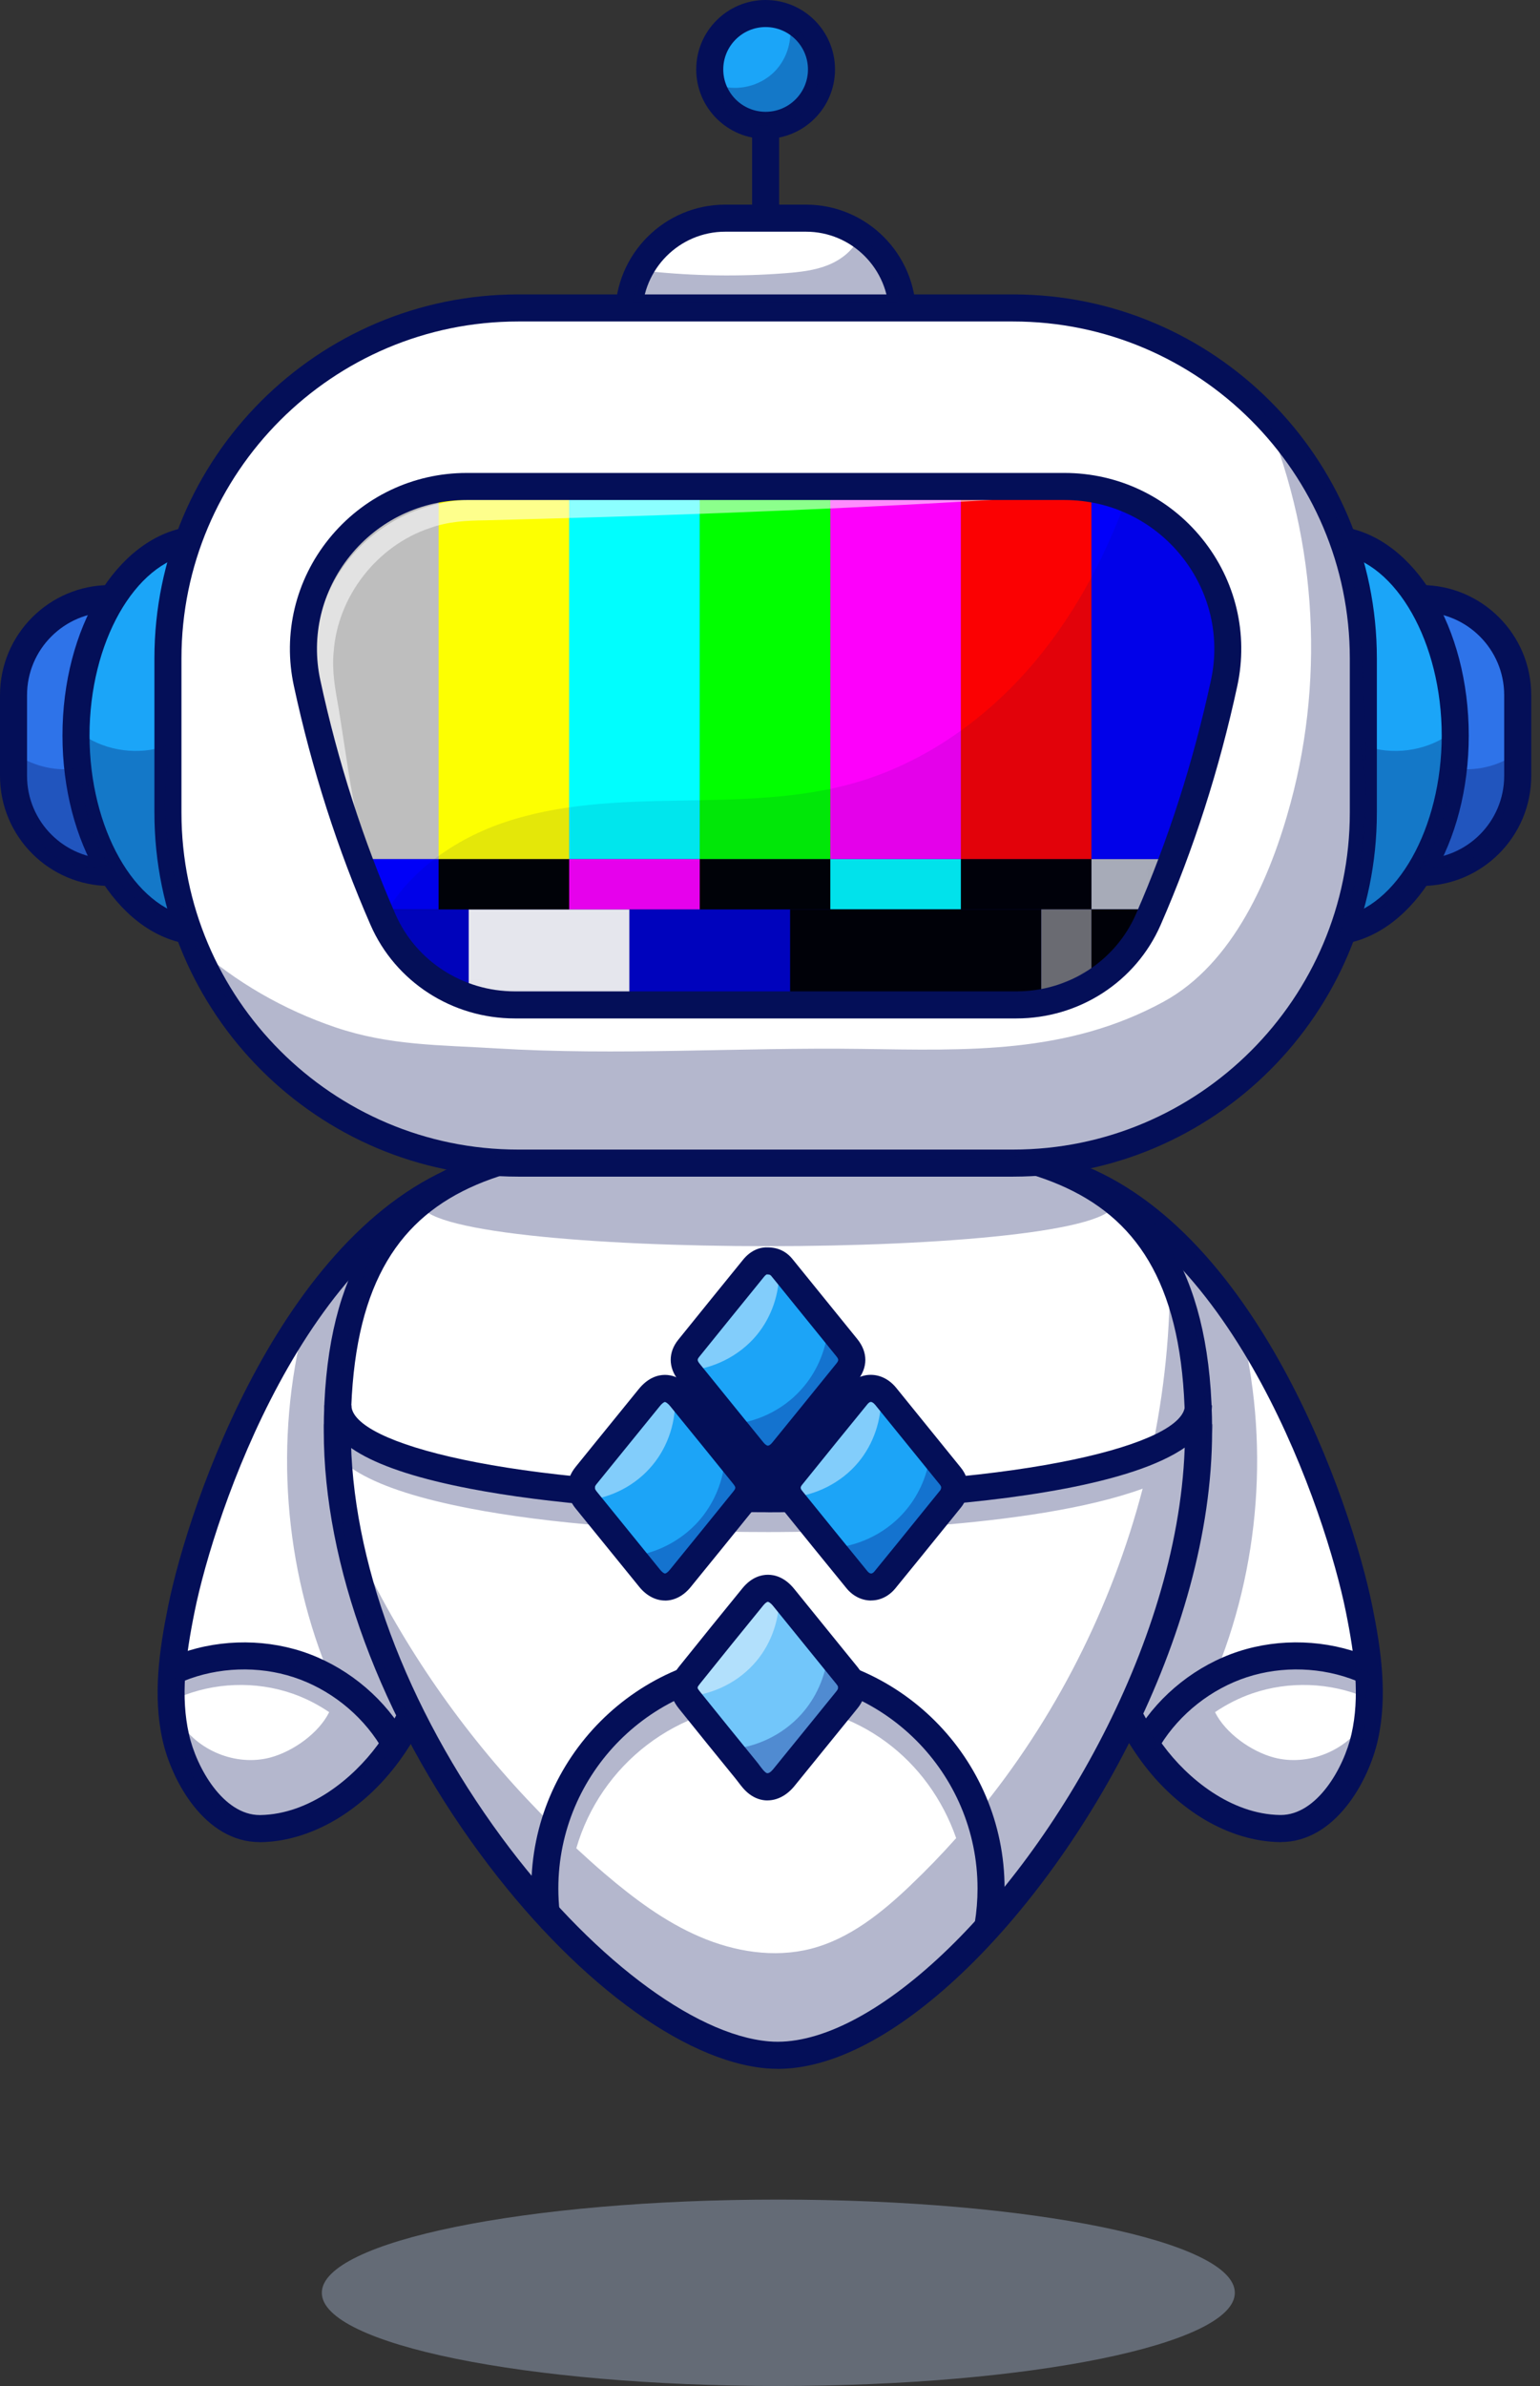 <svg width="155" height="240" viewBox="0 0 155 240" fill="none" xmlns="http://www.w3.org/2000/svg">
<rect x="0" y="0" width="155" height="240" fill="#333333" stroke="none"/>
<g clip-path="url(#clip0_22132_338073)">
<path d="M115.966 176.35C113.603 173.127 112.063 169.393 110.794 165.625C109.967 163.165 109.139 160.867 108.59 158.314C107.985 155.516 107.49 152.696 107.092 149.86C106.309 144.247 105.938 138.58 105.976 132.913C106.02 127.42 106.445 121.894 105.655 116.461C105.824 116.538 105.987 116.619 106.156 116.696C114.464 120.67 121.568 127.088 126.446 134.895C131.525 143.017 134.9 152.446 136.8 161.836C137.66 166.083 138.313 170.498 137.366 174.722C136.484 178.664 133.392 183.999 128.825 183.928C123.658 183.846 118.917 180.362 115.966 176.344V176.35Z" fill="white"/>
<path d="M128.917 185.294C128.879 185.294 128.841 185.294 128.797 185.294C123.751 185.213 118.546 182.169 114.866 177.15C111.377 172.398 109.602 166.551 108.029 161.39L110.631 160.595C112.21 165.789 113.843 171.156 117.055 175.539C119.51 178.887 123.892 182.491 128.835 182.567C128.857 182.567 128.879 182.567 128.901 182.567C132.559 182.567 135.265 177.82 136.027 174.423C136.865 170.677 136.402 166.79 135.455 162.103C133.441 152.163 124.355 125.085 106.695 119.243L107.55 116.657C126.435 122.907 136.021 151.188 138.123 161.559C139.005 165.908 139.68 170.552 138.683 175.016C137.758 179.164 134.394 185.283 128.912 185.289L128.917 185.294Z" fill="#040F58"/>
<path d="M116.788 175.555L114.474 174.123C116.777 170.394 120.484 167.476 124.649 166.115C128.814 164.754 133.533 164.923 137.589 166.573L136.566 169.093C133.093 167.683 129.059 167.542 125.493 168.707C121.933 169.872 118.759 172.365 116.788 175.555Z" fill="#040F58"/>
<path d="M39.082 176.35C40.247 174.766 41.216 173.045 42.049 171.265C43.148 168.908 44.008 166.442 44.798 163.965C45.565 161.559 45.952 159.049 46.578 156.583C47.988 151.052 49.235 145.445 49.659 139.74C50.204 132.407 49.333 124.807 45.936 118.285C39.098 122.384 33.175 127.986 28.668 134.562C25.75 138.825 23.931 143.501 22.162 148.346C20.556 152.745 19.179 157.253 18.248 161.842C17.388 166.088 16.735 170.503 17.682 174.728C18.564 178.669 21.656 184.004 26.223 183.933C31.39 183.852 36.131 180.367 39.082 176.35Z" fill="white"/>
<path d="M26.131 185.294C20.643 185.294 17.284 179.17 16.359 175.022C15.363 170.558 16.038 165.919 16.92 161.564C19.021 151.194 28.602 122.913 47.493 116.663L48.347 119.249C30.693 125.09 21.601 152.168 19.587 162.109C18.64 166.796 18.177 170.683 19.015 174.428C19.772 177.825 22.483 182.572 26.142 182.572C26.163 182.572 26.185 182.572 26.207 182.572C31.15 182.491 35.532 178.887 37.988 175.544C41.2 171.162 42.833 165.794 44.411 160.601L47.014 161.395C45.446 166.556 43.666 172.398 40.176 177.156C36.496 182.175 31.286 185.218 26.245 185.3C26.207 185.3 26.163 185.3 26.125 185.3L26.131 185.294Z" fill="#040F58"/>
<path d="M38.26 175.555C36.289 172.365 33.115 169.872 29.555 168.707C25.989 167.542 21.955 167.683 18.482 169.093L17.459 166.573C21.52 164.923 26.234 164.76 30.399 166.115C34.563 167.476 38.27 170.394 40.573 174.123L38.26 175.555Z" fill="#040F58"/>
<path d="M120.637 143.931C120.637 172.893 93.853 208.099 77.293 206.7C60.732 205.301 33.948 172.893 33.948 143.931C33.948 114.97 53.356 114.447 77.293 114.447C101.229 114.447 120.637 114.97 120.637 143.931Z" fill="white"/>
<path opacity="0.3" d="M122.052 143.262H119.728C119.575 137.9 118.873 132.526 117.735 127.279C117.85 133.681 117.191 140.077 115.83 146.327C109.869 149.016 96.232 151.232 77.314 151.232C51.456 151.232 35.445 147.094 35.445 143.262H32.571C32.571 147.051 37.378 149.816 47.269 151.727C55.212 153.262 65.882 154.106 77.314 154.106C82.736 154.106 103.832 153.828 115.008 149.74C111.889 161.651 106.2 172.898 98.377 182.398C94.849 174.249 86.727 168.527 77.298 168.527C67.374 168.527 58.898 174.858 55.702 183.694C48.423 176.519 42.261 168.211 37.568 159.131C39.882 171.374 45.827 183.138 54.363 192.339C54.385 192.899 54.417 193.46 54.477 194.015L55.811 193.868C58.859 196.944 62.207 199.704 65.822 202.045C69.225 204.25 72.997 206.182 77.047 206.302C82.012 206.455 86.645 203.874 90.674 200.967C93.238 199.116 95.666 197.08 97.958 194.903L99.961 195.229C100.097 194.386 100.173 193.531 100.217 192.671C106.956 185.692 112.302 177.368 115.77 168.304C118.345 161.575 119.564 154.471 119.744 147.29C121.214 146.147 122.063 144.813 122.063 143.256L122.052 143.262ZM91.664 189.622C88.757 192.393 85.502 195.028 81.609 196.024C77.902 196.971 73.912 196.318 70.4 194.799C66.884 193.286 63.786 190.956 60.868 188.473C59.894 187.646 58.947 186.78 58.005 185.915C60.427 177.542 68.147 171.401 77.287 171.401C86.427 171.401 93.499 177.052 96.237 184.891C94.778 186.53 93.249 188.109 91.659 189.622H91.664Z" fill="#040F58"/>
<path d="M77.309 152.114C65.882 152.114 55.218 151.27 47.28 149.74C37.432 147.84 32.647 145.096 32.647 141.351H35.369C35.369 145.222 51.407 149.397 77.314 149.397C103.222 149.397 119.26 145.222 119.26 141.351H121.982C121.982 151.814 81.887 152.119 77.314 152.119L77.309 152.114Z" fill="#040F58"/>
<path d="M78.278 208.099C77.908 208.099 77.537 208.082 77.178 208.055C68.659 207.337 57.602 199.062 48.315 186.459C38.32 172.893 32.587 157.394 32.587 143.931C32.587 113.086 54.303 113.086 77.293 113.086C100.282 113.086 121.998 113.086 121.998 143.931C121.998 164.553 109.003 187.287 96.172 199.084C89.732 205.007 83.569 208.104 78.278 208.104V208.099ZM77.293 115.808C51.265 115.808 35.309 117.169 35.309 143.931C35.309 156.823 40.846 171.739 50.508 184.842C59.208 196.65 69.769 204.696 77.407 205.339C82.094 205.736 88.099 202.796 94.326 197.075C106.722 185.681 119.27 163.764 119.27 143.931C119.27 117.169 103.32 115.808 77.287 115.808H77.293Z" fill="#040F58"/>
<path d="M100.794 193.847L98.11 193.406C98.295 192.273 98.388 191.114 98.388 189.96C98.388 178.326 88.926 168.865 77.293 168.865C65.659 168.865 56.197 178.326 56.197 189.96C56.197 190.733 56.241 191.517 56.323 192.284L53.617 192.578C53.525 191.713 53.476 190.831 53.476 189.954C53.476 176.823 64.162 166.137 77.293 166.137C90.423 166.137 101.11 176.823 101.11 189.954C101.11 191.255 101.001 192.562 100.794 193.841V193.847Z" fill="#040F58"/>
<path d="M63.285 31.656C63.285 26.316 67.657 21.944 72.997 21.944H81.12C86.46 21.944 90.832 26.316 90.832 31.656" fill="white"/>
<path d="M143.044 60.21C148.384 60.21 152.756 64.581 152.756 69.921V78.044C152.756 83.384 148.384 87.756 143.044 87.756" fill="#2E73E9"/>
<path d="M11.073 60.21C5.733 60.21 1.361 64.581 1.361 69.921V78.044C1.361 83.384 5.733 87.756 11.073 87.756" fill="#2E73E9"/>
<path d="M134.982 54.363C141.433 55.375 146.463 63.775 146.463 73.988C146.463 84.201 141.444 92.574 135.009 93.608" fill="#1BA5F8"/>
<path d="M19.135 54.363C12.684 55.375 7.654 63.775 7.654 73.988C7.654 84.185 12.673 92.574 19.108 93.608" fill="#1BA5F8"/>
<path d="M77.058 12.608C80.164 12.608 82.682 10.09 82.682 6.985C82.682 3.879 80.164 1.361 77.058 1.361C73.953 1.361 71.435 3.879 71.435 6.985C71.435 10.09 73.953 12.608 77.058 12.608Z" fill="#1BA5F8"/>
<path d="M101.964 30.976H52.158C32.687 30.976 16.903 46.76 16.903 66.231V81.74C16.903 101.211 32.687 116.995 52.158 116.995H101.964C121.435 116.995 137.219 101.211 137.219 81.74V66.231C137.219 46.76 121.435 30.976 101.964 30.976Z" fill="white"/>
<path d="M102.296 101.082C108.029 101.082 113.277 97.745 115.574 92.492C118.895 84.898 121.426 76.96 123.212 68.702C125.406 58.527 117.561 48.935 107.152 48.935H46.97C36.561 48.935 28.711 58.527 30.91 68.702C32.691 76.96 35.227 84.898 38.548 92.492C40.846 97.74 46.094 101.082 51.826 101.082H102.302H102.296Z" fill="#070772"/>
<mask id="mask0_22132_338073" style="mask-type:alpha" maskUnits="userSpaceOnUse" x="30" y="48" width="94" height="53">
<path d="M102.243 100.775C107.976 100.775 113.224 97.438 115.521 92.185C118.842 84.591 121.373 76.654 123.159 68.395C125.353 58.221 117.508 48.628 107.099 48.628H46.917C36.508 48.628 28.658 58.221 30.857 68.395C32.638 76.654 35.174 84.591 38.495 92.185C40.792 97.433 46.04 100.775 51.773 100.775H102.249H102.243Z" fill="#070772"/>
</mask>
<g mask="url(#mask0_22132_338073)">
<rect x="31" y="48" width="13.143" height="38.418" fill="#BEBEBE"/>
<rect x="31" y="86.418" width="13.143" height="5.055" fill="#0000F8"/>
<rect x="31" y="91.472" width="16.176" height="14.154" fill="#0002C6"/>
<rect x="47.176" y="91.472" width="16.176" height="14.154" fill="#FEFEFE"/>
<rect x="63.352" y="91.472" width="16.176" height="14.154" fill="#0002C9"/>
<rect x="44.143" y="48" width="13.143" height="38.418" fill="#FDFF01"/>
<rect x="44.143" y="86.418" width="13.143" height="5.055" fill="#000100"/>
<rect x="57.286" y="48" width="13.143" height="38.418" fill="#00FEFE"/>
<rect x="57.286" y="86.418" width="13.143" height="5.055" fill="#FF00FD"/>
<rect x="70.428" y="48" width="13.143" height="38.418" fill="#01FF00"/>
<rect x="70.428" y="86.418" width="13.143" height="5.055" fill="#000100"/>
<rect x="83.572" y="48" width="13.143" height="38.418" fill="#FD00FB"/>
<rect x="83.572" y="86.418" width="13.143" height="5.055" fill="#01FAFC"/>
<rect x="79.528" y="91.472" width="25.275" height="14.154" fill="black"/>
<rect x="96.714" y="48" width="13.143" height="38.418" fill="#FB0102"/>
<rect x="96.714" y="86.418" width="13.143" height="5.055" fill="#000002"/>
<rect x="104.802" y="91.472" width="5.055" height="14.154" fill="#767676"/>
<rect x="109.857" y="48" width="13.143" height="38.418" fill="#0100FA"/>
<rect x="109.857" y="86.418" width="13.143" height="5.055" fill="#B9BCC3"/>
<rect x="109.857" y="91.472" width="13.143" height="14.154" fill="black"/>
</g>
<path opacity="0.1" d="M123.707 69.203C121.905 77.554 119.347 85.578 115.982 93.254C113.669 98.562 108.355 101.948 102.563 101.948H51.532C45.74 101.948 40.426 98.567 38.102 93.254C40.372 88.246 45.244 84.647 50.476 82.818C56.165 80.831 62.3 80.63 68.326 80.532C74.353 80.423 80.466 80.379 86.253 78.681C92.873 76.732 98.763 72.644 103.358 67.488C107.784 62.496 111.034 56.54 113.32 50.28C120.724 53.062 125.493 60.939 123.707 69.203Z" fill="#040F58"/>
<path d="M101.964 118.356H52.158C31.966 118.356 15.542 101.932 15.542 81.74V66.231C15.542 46.039 31.966 29.615 52.158 29.615H101.964C122.156 29.615 138.58 46.039 138.58 66.231V81.74C138.58 101.932 122.156 118.356 101.964 118.356ZM52.158 32.337C33.469 32.337 18.264 47.542 18.264 66.231V81.74C18.264 100.429 33.469 115.634 52.158 115.634H101.964C120.653 115.634 135.858 100.429 135.858 81.74V66.231C135.858 47.542 120.653 32.337 101.964 32.337H52.158Z" fill="#040F58"/>
<path d="M135.227 94.947L134.797 92.258C140.578 91.332 145.107 83.303 145.107 73.983C145.107 64.663 140.567 56.611 134.775 55.702L135.194 53.013C142.396 54.14 147.829 63.155 147.829 73.983C147.829 84.811 142.413 93.793 135.227 94.947Z" fill="#040F58"/>
<path d="M143.044 89.117V86.395C147.649 86.395 151.395 82.649 151.395 78.044V69.921C151.395 65.316 147.649 61.571 143.044 61.571V58.849C149.152 58.849 154.117 63.813 154.117 69.921V78.044C154.117 84.152 149.152 89.117 143.044 89.117Z" fill="#040F58"/>
<path d="M61.924 31.656C61.924 25.548 66.889 20.583 72.997 20.583H81.12C87.228 20.583 92.192 25.548 92.192 31.656H89.471C89.471 27.051 85.725 23.305 81.12 23.305H72.997C68.392 23.305 64.646 27.051 64.646 31.656H61.924Z" fill="#040F58"/>
<path opacity="0.55" d="M103.097 50.089C87.347 51.086 70.689 51.75 54.902 52.174L48.875 52.338C46.894 52.359 45.114 52.458 43.279 53.111C37.96 54.88 33.975 59.981 33.583 65.583C33.387 67.532 33.752 69.372 34.095 71.326C34.672 74.81 35.304 79.797 36.153 83.194L35.217 83.51C33.91 79.595 33.159 75.61 32.348 71.685C28.994 60.34 37.002 49.801 48.859 50.236C51.374 50.171 99.329 49.186 103.086 49.099L103.107 50.089H103.097Z" fill="white"/>
<path d="M18.89 94.947C11.704 93.799 6.288 84.783 6.288 73.983C6.288 63.182 11.721 54.145 18.923 53.013L19.342 55.702C13.55 56.611 9.01 64.641 9.01 73.983C9.01 83.324 13.539 91.332 19.32 92.258L18.89 94.947Z" fill="#040F58"/>
<path d="M11.073 89.117C4.965 89.117 0 84.152 0 78.044V69.921C0 63.813 4.965 58.849 11.073 58.849V61.571C6.467 61.571 2.722 65.316 2.722 69.921V78.044C2.722 82.649 6.467 86.395 11.073 86.395V89.117Z" fill="#040F58"/>
<path d="M102.296 102.443H51.821C45.495 102.443 39.795 98.752 37.296 93.042C33.981 85.464 31.384 77.374 29.577 68.991C28.45 63.77 29.735 58.38 33.104 54.205C36.507 49.991 41.559 47.574 46.965 47.574H107.147C112.558 47.574 117.61 49.991 121.007 54.205C124.377 58.38 125.662 63.77 124.535 68.991C122.727 77.369 120.131 85.458 116.815 93.042C114.317 98.752 108.617 102.443 102.291 102.443H102.296ZM46.97 50.296C42.386 50.296 38.107 52.343 35.227 55.914C32.375 59.447 31.286 64.004 32.239 68.413C34.008 76.618 36.55 84.533 39.795 91.948C41.858 96.667 46.583 99.721 51.826 99.721H102.302C107.544 99.721 112.27 96.673 114.333 91.948C117.577 84.533 120.114 76.612 121.884 68.413C122.836 63.998 121.747 59.442 118.895 55.914C116.015 52.343 111.731 50.296 107.152 50.296H46.97Z" fill="#040F58"/>
<path d="M78.419 11.688H75.698V21.944H78.419V11.688Z" fill="#040F58"/>
<path d="M77.058 13.969C73.21 13.969 70.074 10.839 70.074 6.985C70.074 3.13 73.204 0 77.058 0C80.913 0 84.043 3.13 84.043 6.985C84.043 10.839 80.913 13.969 77.058 13.969ZM77.058 2.722C74.707 2.722 72.796 4.633 72.796 6.985C72.796 9.336 74.707 11.247 77.058 11.247C79.41 11.247 81.321 9.336 81.321 6.985C81.321 4.633 79.41 2.722 77.058 2.722Z" fill="#040F58"/>
<path opacity="0.3" d="M1.992 76.117C3.843 77.249 6.13 77.646 8.253 77.206C8.155 80.608 9.146 84.043 10.893 86.966C8.765 87.647 6.222 87.015 4.671 85.409C3.587 84.288 2.978 82.785 2.684 81.256C2.395 79.726 1.982 77.674 1.992 76.117Z" fill="#040F58"/>
<path opacity="0.3" d="M8.814 74.228C11.323 75.714 14.541 75.953 17.241 74.843C16.005 80.581 16.609 86.705 18.901 92.105C16.925 92.405 14.829 91.539 13.359 90.184C11.89 88.828 10.921 87.021 10.164 85.17C8.765 81.729 8.792 77.935 8.808 74.222L8.814 74.228Z" fill="#040F58"/>
<path opacity="0.3" d="M152.13 76.117C150.279 77.249 147.993 77.646 145.87 77.206C145.968 80.608 144.977 84.043 143.229 86.966C145.358 87.647 147.9 87.015 149.452 85.409C150.535 84.288 151.145 82.785 151.439 81.256C151.727 79.726 152.141 77.674 152.13 76.117Z" fill="#040F58"/>
<path opacity="0.3" d="M145.303 74.228C142.794 75.714 139.576 75.953 136.876 74.843C138.112 80.581 137.508 86.705 135.216 92.105C137.192 92.405 139.288 91.539 140.758 90.184C142.228 88.828 143.197 87.021 143.953 85.17C145.352 81.729 145.325 77.935 145.309 74.222L145.303 74.228Z" fill="#040F58"/>
<path opacity="0.3" d="M65.343 27.29C69.894 27.769 74.489 27.835 79.051 27.481C80.51 27.366 81.991 27.209 83.352 26.659C84.713 26.109 85.954 25.124 86.509 23.768C88.768 25.227 90.325 27.66 90.527 30.339C90.434 30.339 90.374 30.431 90.282 30.431H63.645C63.928 28.983 64.053 28.02 65.338 27.29H65.343Z" fill="#040F58"/>
<path opacity="0.3" d="M72.872 8.727C74.68 9.108 76.666 8.509 77.962 7.197C79.258 5.885 79.829 3.887 79.421 2.085C80.88 3.288 82.029 4.959 82.279 6.838C82.53 8.71 81.778 10.763 80.189 11.791C79.236 12.412 78.071 12.63 76.933 12.63C75.768 12.63 74.565 12.396 73.623 11.71C72.682 11.024 72.627 9.87 72.867 8.732L72.872 8.727Z" fill="#040F58"/>
<path opacity="0.3" d="M126.957 40.84C132.39 53.301 133.447 67.624 129.903 80.749C127.888 88.197 124.17 96.923 117.093 100.772C107.381 106.053 97.332 105.655 86.689 105.508C74.44 105.34 62.115 106.2 49.937 105.454C44.297 105.105 39.213 105.187 33.741 103.331C28.553 101.567 23.703 98.791 19.614 95.132C25.663 107.452 38.603 115.906 52.311 116.603H92.666C104.158 116.603 115.182 115.917 124.513 108.16C130.393 103.271 134.628 96.428 136.375 88.981C137.818 82.835 137.595 76.432 137.295 70.123C137.05 64.913 136.746 59.654 135.325 54.635C133.904 49.616 131.519 44.205 127.355 41.063L126.963 40.851L126.957 40.84Z" fill="#040F58"/>
<path opacity="0.3" d="M42.304 120.974C42.304 126.81 112.188 126.81 112.188 120.974L104.311 116.973H50.302L42.299 120.974H42.304Z" fill="#040F58"/>
<path opacity="0.5" d="M78.338 240C103.714 240 124.284 235.803 124.284 230.626C124.284 225.448 103.714 221.251 78.338 221.251C52.962 221.251 32.391 225.448 32.391 230.626C32.391 235.803 52.962 240 78.338 240Z" fill="#97A5BA"/>
<path d="M95.965 149.892C95.954 150.388 95.818 150.764 95.535 151.096C93.352 153.785 91.186 156.491 88.992 159.163C88.202 160.127 86.972 160.116 86.183 159.153C85.257 158.015 84.337 156.877 83.412 155.739C82.165 154.215 80.924 152.691 79.693 151.161C79.557 151.003 79.454 150.829 79.372 150.655C79.089 150.039 79.187 149.397 79.683 148.782C80.243 148.074 80.82 147.377 81.381 146.67C82.693 145.064 83.989 143.447 85.317 141.841C85.611 141.482 85.905 141.117 86.199 140.758C86.879 139.914 87.87 139.832 88.676 140.475C88.823 140.567 88.959 140.703 89.079 140.85C90.592 142.712 92.089 144.557 93.603 146.419V146.43C93.788 146.659 93.978 146.898 94.163 147.127C94.621 147.688 95.072 148.248 95.53 148.815C95.813 149.136 95.96 149.522 95.971 149.898L95.965 149.892Z" fill="#1CA4F7"/>
<path d="M85.649 169.91C85.687 170.416 85.464 170.819 85.17 171.194C83.085 173.764 80.984 176.344 78.893 178.914C78.093 179.905 77.086 180.117 76.258 179.491C75.79 179.132 75.48 178.636 75.12 178.179C74.516 177.444 73.901 176.693 73.329 175.958C72.017 174.379 70.733 172.784 69.464 171.194C69.317 171.009 69.181 170.819 69.105 170.645C68.773 169.991 68.893 169.398 69.464 168.679C71.549 166.072 73.667 163.459 75.779 160.867C76.596 159.866 77.57 159.757 78.441 160.481C78.588 160.601 78.735 160.764 78.882 160.938C80.352 162.773 81.838 164.602 83.324 166.437C83.94 167.188 84.544 167.923 85.143 168.669C85.453 169.028 85.692 169.42 85.649 169.915V169.91Z" fill="#72C6FA"/>
<path d="M85.181 138.428C83.052 141.052 80.913 143.686 78.784 146.31C77.902 147.394 76.683 147.383 75.801 146.3C74.984 145.298 74.168 144.291 73.367 143.289C72.752 142.538 72.137 141.776 71.533 141.03C70.825 140.159 70.112 139.288 69.404 138.406C69.268 138.232 69.165 138.074 69.083 137.9C68.789 137.284 68.882 136.653 69.377 136.038C71.533 133.359 73.7 130.697 75.866 128.035C76.225 127.578 76.694 127.284 77.233 127.311C77.728 127.311 78.115 127.447 78.425 127.714C78.534 127.796 78.61 127.872 78.692 127.981C80.243 129.881 81.795 131.797 83.335 133.708C83.95 134.459 84.566 135.221 85.181 135.983C85.85 136.8 85.85 137.616 85.181 138.433V138.428Z" fill="#1CA4F7"/>
<path d="M74.821 151.259C72.736 153.856 70.635 156.452 68.517 159.033C67.591 160.171 66.416 160.171 65.479 159.022C64.81 158.205 64.14 157.378 63.471 156.561C62.028 154.781 60.58 153.001 59.137 151.221C59.072 151.128 59.001 151.036 58.936 150.938C58.751 150.644 58.625 150.323 58.653 149.936C58.625 149.468 58.838 149.081 59.132 148.717C61.233 146.12 63.334 143.539 65.436 140.943C66.214 139.99 67.096 139.794 67.924 140.355C68.136 140.502 68.354 140.703 68.566 140.959C70.036 142.777 71.511 144.585 72.981 146.403C73.596 147.154 74.211 147.916 74.816 148.662C75.567 149.588 75.567 150.333 74.816 151.259H74.821Z" fill="#1CA4F7"/>
<path opacity="0.3" d="M74.821 151.259C72.736 153.856 70.635 156.452 68.517 159.033C67.591 160.171 66.416 160.171 65.479 159.022C64.81 158.205 64.14 157.378 63.471 156.561C66.04 156.267 68.473 155.021 70.226 153.11C71.887 151.275 72.877 148.869 72.981 146.408C73.596 147.16 74.211 147.922 74.816 148.668C75.567 149.593 75.567 150.339 74.816 151.264L74.821 151.259Z" fill="#030073"/>
<path opacity="0.3" d="M85.181 138.428C83.052 141.052 80.913 143.686 78.784 146.31C77.902 147.394 76.683 147.383 75.801 146.3C74.984 145.298 74.168 144.291 73.367 143.289C76.111 143.115 78.773 141.846 80.619 139.794C82.132 138.134 83.096 135.956 83.335 133.708C83.95 134.459 84.566 135.221 85.181 135.983C85.85 136.8 85.85 137.616 85.181 138.433V138.428Z" fill="#030073"/>
<path opacity="0.3" d="M95.965 149.892C95.954 150.388 95.818 150.764 95.535 151.096C93.352 153.785 91.186 156.49 88.992 159.163C88.202 160.127 86.972 160.116 86.183 159.153C85.257 158.015 84.337 156.877 83.412 155.739C86.237 155.619 89.002 154.318 90.902 152.222C92.361 150.617 93.309 148.57 93.592 146.43C93.777 146.659 93.967 146.898 94.152 147.127C94.61 147.688 95.062 148.248 95.519 148.815C95.802 149.136 95.949 149.522 95.96 149.898L95.965 149.892Z" fill="#030073"/>
<path opacity="0.3" d="M85.649 169.91C85.687 170.416 85.464 170.819 85.17 171.194C83.085 173.764 80.984 176.344 78.893 178.914C78.093 179.905 77.086 180.117 76.258 179.491C75.79 179.132 75.48 178.636 75.12 178.179C74.516 177.444 73.901 176.693 73.329 175.958C76.084 175.8 78.762 174.515 80.624 172.463C82.121 170.819 83.074 168.663 83.33 166.426C83.945 167.177 84.549 167.912 85.148 168.658C85.458 169.017 85.698 169.409 85.654 169.904L85.649 169.91Z" fill="#030073"/>
<path opacity="0.45" d="M65.67 147.377C64.009 149.397 61.532 150.671 58.941 150.938C58.756 150.644 58.631 150.323 58.658 149.936C58.631 149.468 58.843 149.081 59.137 148.717C61.238 146.12 63.34 143.539 65.441 140.943C66.22 139.99 67.102 139.794 67.929 140.355C68.087 142.87 67.287 145.439 65.67 147.377Z" fill="white"/>
<path opacity="0.45" d="M78.419 127.709C78.474 130.093 77.668 132.483 76.144 134.317C74.402 136.402 71.783 137.704 69.078 137.889C68.784 137.274 68.876 136.642 69.372 136.027C71.527 133.348 73.694 130.686 75.861 128.024C76.22 127.567 76.688 127.273 77.227 127.3C77.723 127.3 78.109 127.436 78.419 127.703V127.709Z" fill="white"/>
<path opacity="0.45" d="M88.67 140.475C88.725 142.859 87.919 145.249 86.395 147.083C84.669 149.158 82.072 150.453 79.372 150.655C79.089 150.039 79.187 149.397 79.683 148.782C80.243 148.074 80.82 147.377 81.381 146.67C82.693 145.064 83.989 143.447 85.317 141.841C85.611 141.482 85.905 141.117 86.199 140.758C86.879 139.914 87.87 139.832 88.676 140.475H88.67Z" fill="white"/>
<path opacity="0.45" d="M78.436 160.481C78.463 162.849 77.674 165.233 76.149 167.063C74.407 169.164 71.8 170.46 69.1 170.65C68.767 169.997 68.887 169.403 69.459 168.685C71.544 166.077 73.662 163.464 75.774 160.873C76.59 159.871 77.565 159.762 78.436 160.486V160.481Z" fill="white"/>
<path d="M87.674 160.993C86.738 160.993 85.834 160.541 85.192 159.751C83.003 157.073 80.826 154.389 78.654 151.7C77.614 150.415 77.608 148.88 78.637 147.601C81.163 144.465 83.254 141.895 85.203 139.511C85.845 138.727 86.711 138.292 87.641 138.292C88.611 138.292 89.52 138.76 90.206 139.604C91.387 141.057 92.568 142.511 93.744 143.97L96.7 147.617C97.157 148.178 97.413 148.831 97.441 149.506V149.577C97.435 150.361 97.19 151.052 96.716 151.64L95.045 153.703C93.407 155.728 91.768 157.753 90.118 159.768C89.476 160.552 88.605 160.987 87.663 160.987L87.674 160.993ZM87.641 141.019C87.505 141.019 87.364 141.177 87.309 141.242C85.361 143.621 83.281 146.191 80.755 149.321C80.543 149.582 80.521 149.697 80.766 149.996C82.938 152.68 85.115 155.364 87.299 158.037C87.424 158.189 87.56 158.276 87.674 158.276C87.821 158.276 87.957 158.14 88.022 158.053C89.672 156.044 91.305 154.019 92.938 151.999L94.61 149.936C94.68 149.849 94.719 149.767 94.729 149.604C94.724 149.55 94.697 149.457 94.599 149.337L91.637 145.684C90.461 144.231 89.28 142.777 88.099 141.324C87.914 141.095 87.74 141.013 87.641 141.013V141.019Z" fill="#040F58"/>
<path d="M77.249 181.102C76.618 181.102 75.986 180.89 75.42 180.46C74.93 180.09 74.603 179.649 74.309 179.262C74.222 179.148 74.135 179.034 74.048 178.925C72.137 176.584 70.237 174.238 68.343 171.88C67.211 170.476 67.211 169.05 68.343 167.645C70.58 164.858 72.665 162.283 74.718 159.768C75.638 158.641 76.623 158.401 77.293 158.401H77.298C77.979 158.401 78.991 158.652 79.944 159.833C81.642 161.934 83.346 164.036 85.05 166.132L86.253 167.612C86.487 167.901 87.108 168.663 87.075 169.73C87.114 170.841 86.487 171.614 86.275 171.875L86.139 172.044C84.081 174.586 82.018 177.123 79.955 179.66C79.182 180.607 78.213 181.097 77.249 181.097V181.102ZM77.287 161.123C77.227 161.123 77.053 161.199 76.819 161.488C74.772 163.992 72.693 166.567 70.461 169.349C70.134 169.757 70.134 169.763 70.461 170.171C72.35 172.517 74.249 174.864 76.155 177.199C76.269 177.335 76.378 177.482 76.481 177.624C76.694 177.907 76.874 178.146 77.064 178.288C77.157 178.359 77.369 178.517 77.837 177.939C79.9 175.408 81.958 172.866 84.016 170.329L84.152 170.16C84.283 169.997 84.348 169.883 84.343 169.817V169.73V169.643C84.343 169.638 84.315 169.556 84.13 169.327L82.927 167.846C81.223 165.745 79.514 163.644 77.815 161.542C77.549 161.21 77.347 161.123 77.276 161.123H77.287Z" fill="#040F58"/>
<path d="M77.303 148.134C76.345 148.134 75.436 147.66 74.739 146.806C73.765 145.614 72.796 144.416 71.827 143.218L69.677 140.567C69.214 140.001 68.751 139.429 68.294 138.858C67.254 137.562 67.243 136.032 68.266 134.764C70.439 132.069 72.616 129.385 74.799 126.701C75.474 125.874 76.356 125.433 77.265 125.471C78.289 125.471 79.127 125.869 79.759 126.642L79.949 126.876C82.067 129.483 84.179 132.085 86.291 134.699C87.364 136.027 87.364 137.551 86.291 138.879C84.146 141.531 81.996 144.176 79.846 146.822C79.154 147.666 78.251 148.134 77.303 148.134ZM77.162 128.193C77.162 128.193 77.042 128.253 76.906 128.422C74.728 131.106 72.551 133.784 70.379 136.479C70.188 136.718 70.145 136.827 70.406 137.159C70.863 137.725 71.321 138.292 71.783 138.858L73.934 141.514C74.903 142.712 75.872 143.904 76.841 145.096C77.037 145.336 77.2 145.418 77.293 145.418C77.38 145.418 77.543 145.336 77.728 145.107C79.878 142.467 82.029 139.821 84.168 137.17C84.43 136.849 84.43 136.74 84.168 136.413C82.061 133.806 79.944 131.198 77.832 128.596L77.641 128.362C77.554 128.258 77.494 128.193 77.238 128.193H77.2H77.162Z" fill="#040F58"/>
<path d="M66.938 160.993C65.986 160.993 65.066 160.508 64.347 159.626C62.834 157.77 61.326 155.908 59.818 154.052L57.961 151.765C57.749 151.504 57.123 150.731 57.166 149.609C57.15 148.885 57.406 148.205 57.95 147.535L59.894 145.135C61.364 143.322 62.828 141.514 64.303 139.707C65.256 138.542 66.252 138.297 66.927 138.297C67.602 138.297 68.604 138.542 69.568 139.723C71.669 142.304 73.765 144.89 75.861 147.481C77.026 148.923 77.026 150.377 75.866 151.814C73.754 154.427 71.636 157.04 69.513 159.643C68.8 160.519 67.885 160.998 66.938 160.998V160.993ZM66.933 141.019C66.884 141.019 66.693 141.09 66.421 141.427C64.951 143.235 63.481 145.042 62.017 146.849L60.068 149.25C59.932 149.413 59.888 149.517 59.888 149.555V149.637V149.718C59.888 149.784 59.948 149.892 60.074 150.05L61.93 152.337C63.438 154.193 64.946 156.055 66.454 157.911C66.688 158.2 66.873 158.276 66.933 158.276C66.993 158.276 67.172 158.2 67.401 157.922C69.524 155.32 71.636 152.712 73.749 150.099C74.086 149.68 74.103 149.637 73.743 149.19C71.653 146.604 69.557 144.019 67.456 141.444C67.172 141.101 66.976 141.024 66.927 141.024L66.933 141.019Z" fill="#040F58"/>
<path d="M75.796 149.762C75.926 150.012 76.1 150.246 76.351 150.377C76.716 150.573 77.162 150.508 77.549 150.377C78.115 150.181 78.643 149.822 78.937 149.305C79.231 148.787 79.247 148.085 78.888 147.611C78.588 147.22 78.077 147.024 77.581 146.996C77.113 146.969 76.106 146.953 75.779 147.377C75.306 147.993 75.469 149.136 75.796 149.767V149.762Z" fill="#040F58"/>
<path opacity="0.3" d="M40.971 172.245C32.908 158.347 31.907 140.725 37.536 125.678C36.73 125.466 36.017 125.879 35.337 126.358C33.105 127.937 31.319 130.343 30.638 132.995C27.595 144.851 28.559 157.699 33.333 168.962C33.409 169.137 33.464 169.311 33.507 169.485C32.38 168.761 31.172 168.173 29.898 167.754C25.902 166.431 21.422 166.622 17.551 168.282C17.671 169.039 17.834 169.997 17.954 170.754C21.547 169.218 25.712 169.071 29.408 170.345C30.726 170.803 31.978 171.439 33.132 172.223C32.081 174.341 29.501 176.17 27.209 176.785C23.774 177.7 19.827 176.099 18.003 173.051C18.297 176.862 19.669 180.945 23.055 182.719C26.447 184.494 30.764 183.449 33.828 181.146C35.353 180.003 36.632 178.598 37.781 177.074C37.917 177.292 38.042 177.509 38.167 177.738C38.565 177.025 38.984 176.372 39.376 175.659C39.283 175.506 39.191 175.354 39.098 175.201C39.746 174.227 40.367 173.236 40.971 172.245Z" fill="#040F58"/>
<path opacity="0.3" d="M114.453 172.245C122.515 158.347 123.517 140.725 117.888 125.678C118.693 125.466 119.407 125.879 120.087 126.358C122.319 127.937 124.105 130.343 124.785 132.995C127.828 144.851 126.865 157.699 122.09 168.962C122.014 169.137 121.96 169.311 121.916 169.485C123.043 168.761 124.252 168.173 125.526 167.754C129.521 166.431 134.002 166.622 137.872 168.282C137.753 169.039 137.589 169.997 137.469 170.754C133.876 169.218 129.712 169.071 126.015 170.345C124.698 170.803 123.446 171.439 122.292 172.223C123.343 174.341 125.923 176.17 128.215 176.785C131.65 177.7 135.597 176.099 137.42 173.051C137.126 176.862 135.755 180.945 132.369 182.719C128.977 184.494 124.66 183.449 121.595 181.146C120.071 180.003 118.791 178.598 117.643 177.074C117.507 177.292 117.381 177.509 117.256 177.738C116.859 177.025 116.44 176.372 116.048 175.659C116.14 175.506 116.233 175.354 116.325 175.201C115.678 174.227 115.057 173.236 114.453 172.245Z" fill="#040F58"/>
</g>
<defs>
<clipPath id="clip0_22132_338073">
<rect width="154.117" height="240" fill="white"/>
</clipPath>
</defs>
</svg>
